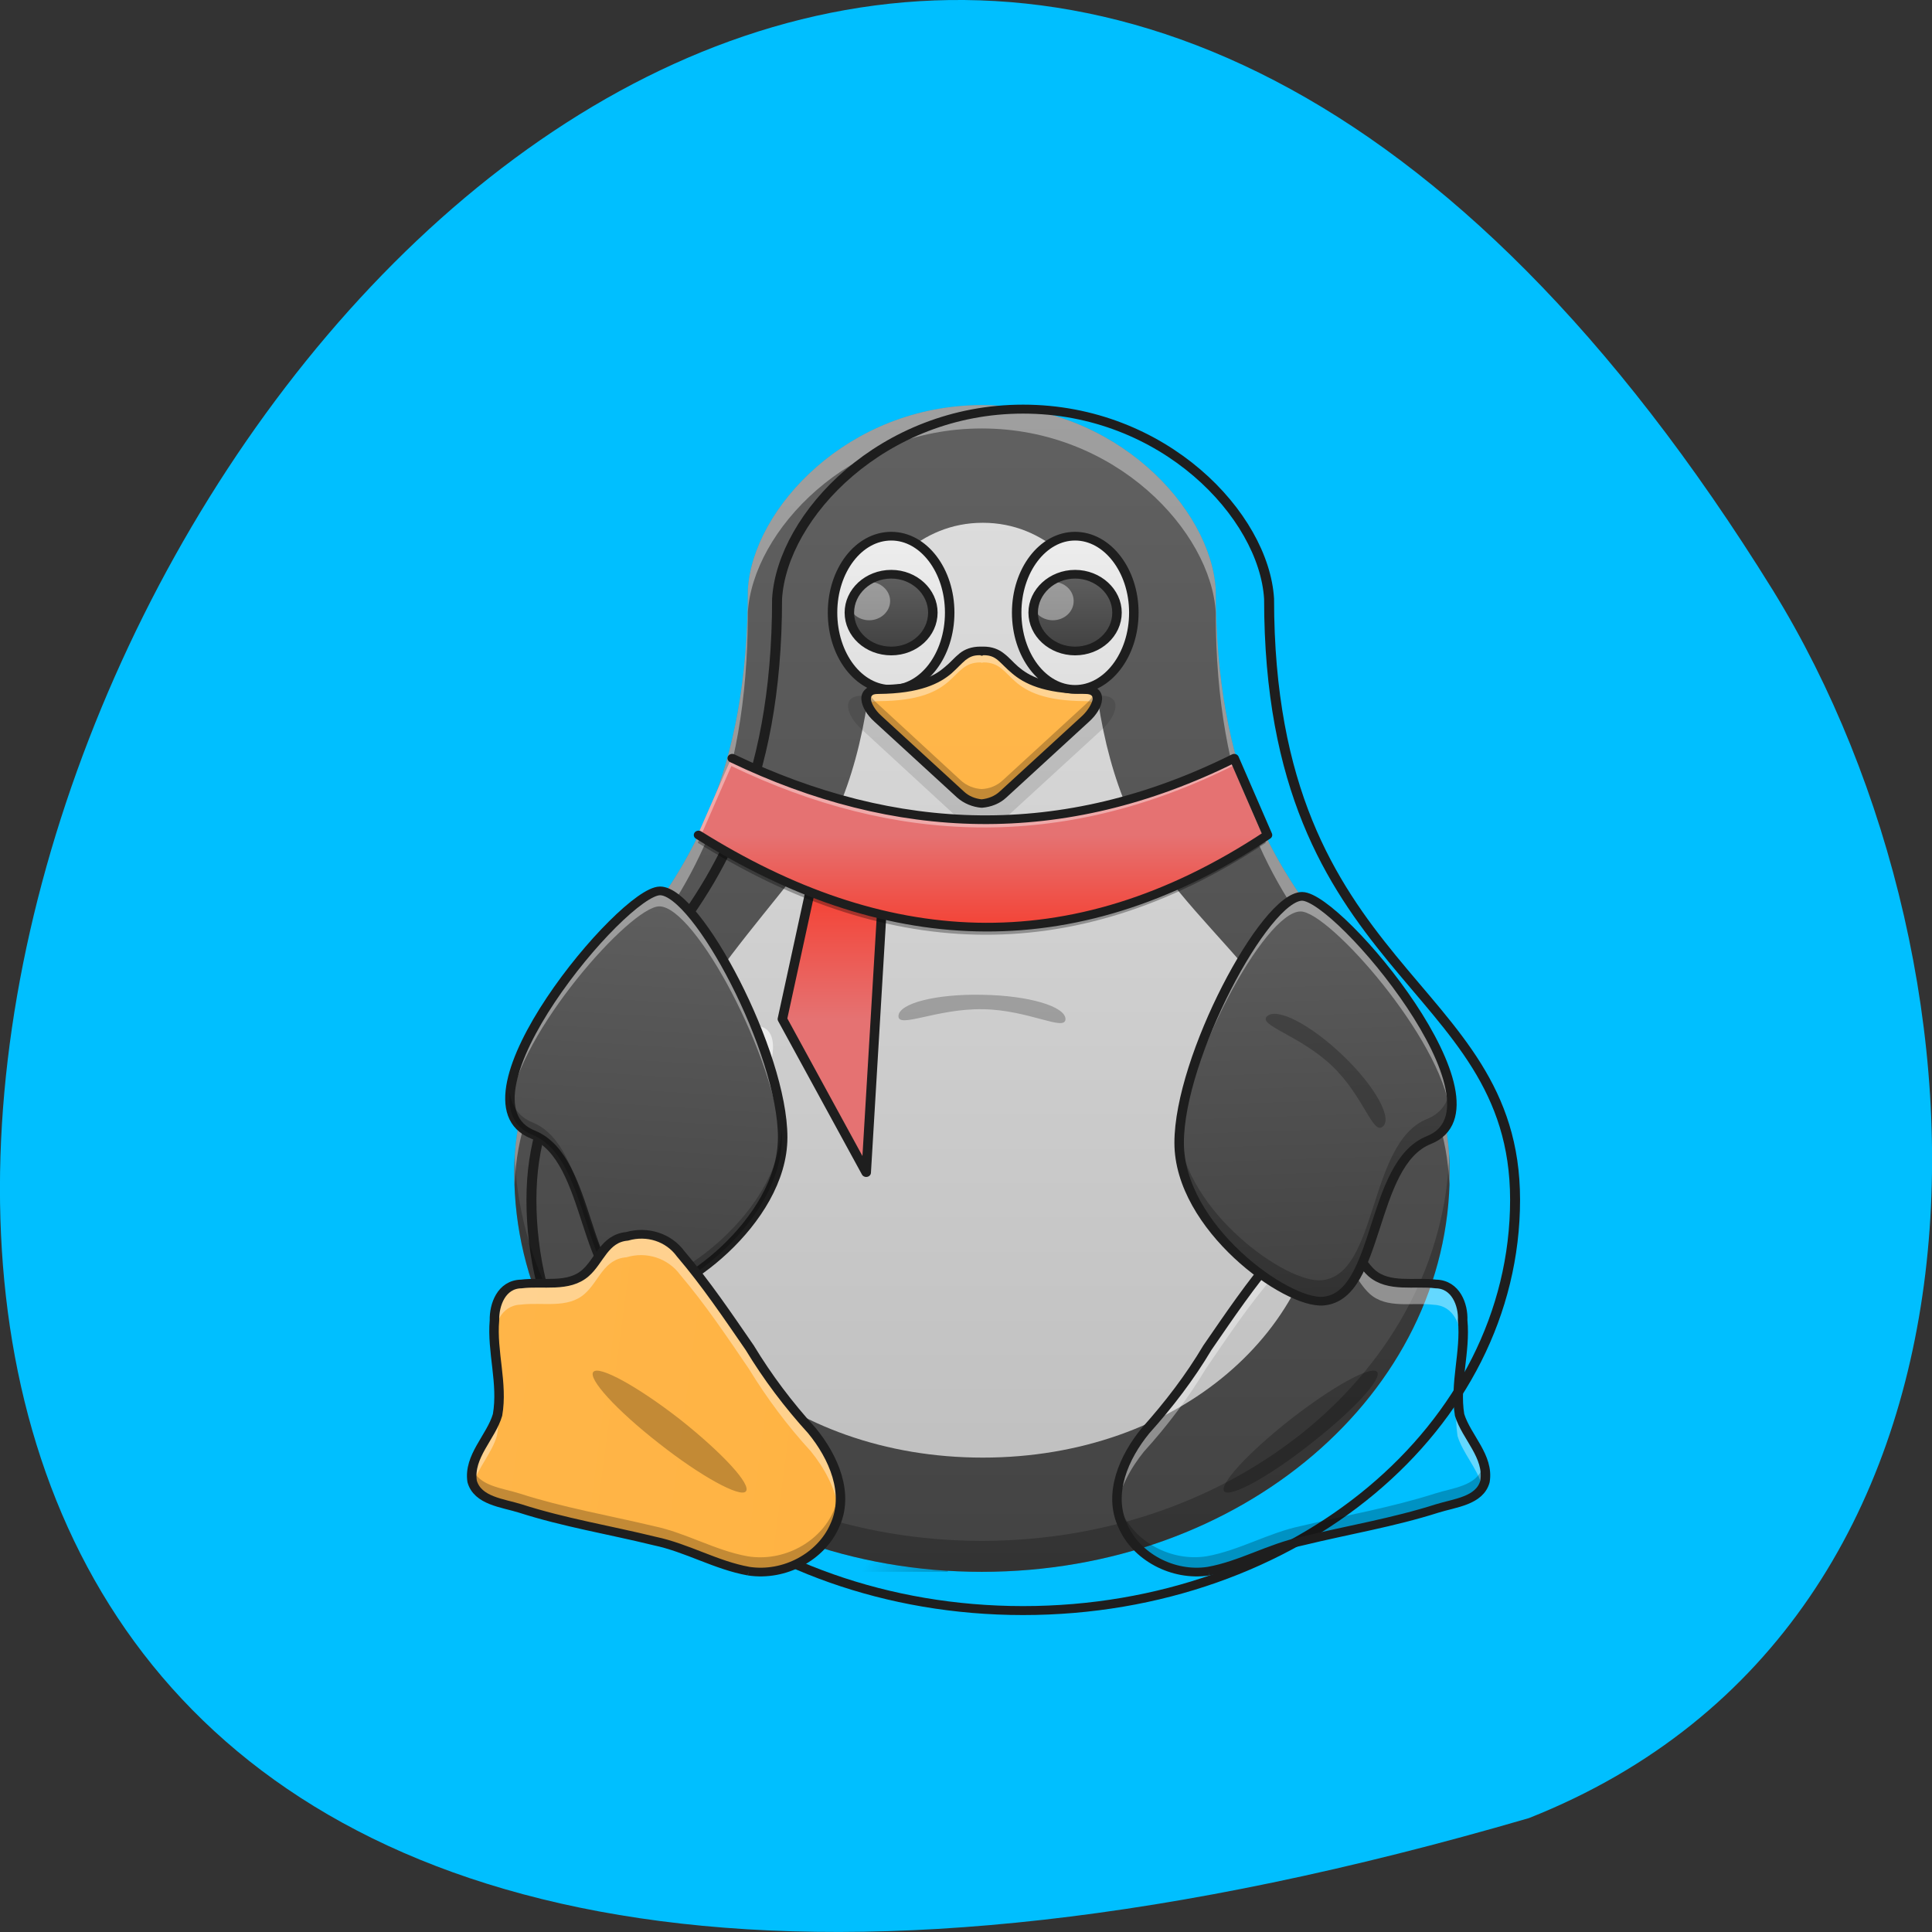 <svg xmlns="http://www.w3.org/2000/svg" viewBox="0 0 22 22" xmlns:xlink="http://www.w3.org/1999/xlink"><rect x="0" y="0" width="22" height="22" fill="#333333" stroke="none"/><defs><linearGradient id="8" gradientUnits="userSpaceOnUse" x1="377.97" y1="154.17" x2="372.68" y2="0.714" gradientTransform="matrix(0.036 0 0 0.033 1.411 9.657)" xlink:href="#1"/><linearGradient id="7" gradientUnits="userSpaceOnUse" y1="233.5" x2="0" y2="117.08" gradientTransform="matrix(0.036 0 0 0.033 2.051 10.186)" xlink:href="#5"/><linearGradient id="9" gradientUnits="userSpaceOnUse" y1="-78.71" x2="0" y2="-115.75" gradientTransform="matrix(0.051 0 0 0.047 0.679 11.562)" xlink:href="#3"/><linearGradient id="B" gradientUnits="userSpaceOnUse" y1="0.667" x2="0" y2="43"><stop stop-color="#f44336"/><stop offset="1" stop-color="#e57272"/></linearGradient><linearGradient id="A" gradientUnits="userSpaceOnUse" y1="-78.71" x2="0" y2="-115.75" gradientTransform="matrix(0.026 0 0 0.024 6.453 9.268)" xlink:href="#1"/><linearGradient id="6" gradientUnits="userSpaceOnUse" x1="383.26" y1="164.76" x2="372.68" y2="6.01" gradientTransform="matrix(-0.036 0 0 0.033 20.903 9.596)" xlink:href="#1"/><linearGradient id="C" gradientUnits="userSpaceOnUse" y1="11.25" x2="0" y2="-20.5" gradientTransform="matrix(0.036 0 0 0.033 2.051 10.186)" xlink:href="#B"/><linearGradient id="1" gradientUnits="userSpaceOnUse" y1="1695.12" x2="0" y2="175.12" gradientTransform="matrix(0.01 0 0 0.009 2.051 3.084)"><stop stop-color="#424242"/><stop offset="1" stop-color="#616161"/></linearGradient><linearGradient id="2" gradientUnits="userSpaceOnUse" y1="1695.12" x2="0" y2="175.12" gradientTransform="matrix(0.01 0 0 0.009 2.061 3.103)"><stop stop-color="#bcbcbc"/><stop offset="1" stop-color="#dfdfdf"/></linearGradient><linearGradient id="4" gradientUnits="userSpaceOnUse" y1="-78.71" x2="0" y2="-115.75" gradientTransform="matrix(0.026 0 0 0.024 4.361 9.268)" xlink:href="#1"/><linearGradient id="5" gradientUnits="userSpaceOnUse" x1="961.71" y1="1695.12" x2="960" y2="495.12" gradientTransform="matrix(0.01 0 0 0.009 2.035 3.084)"><stop stop-color="#ffa626"/><stop offset="1" stop-color="#ffb74c"/></linearGradient><linearGradient id="3" gradientUnits="userSpaceOnUse" y1="-78.71" x2="0" y2="-115.75" gradientTransform="matrix(0.051 0 0 0.047 -1.414 11.562)"><stop stop-color="#dfdfdf"/><stop offset="1" stop-color="#ededed"/></linearGradient><radialGradient id="0" gradientUnits="userSpaceOnUse" cx="450.91" cy="189.58" r="21.17" gradientTransform="matrix(0 -0.041 0.055 0 0.468 36.691)"><stop stop-color="#000" stop-opacity="0.314"/><stop offset="0.222" stop-color="#000" stop-opacity="0.275"/><stop offset="1" stop-color="#000" stop-opacity="0"/></radialGradient></defs><path d="m 17.41 20.703 c -32.773 9.559 -11.883 -37.66 2.781 -13.977 c 2.68 4.352 2.867 11.742 -2.781 13.977" fill="#00bfff"/><path d="m 10.793 17.898 h -1.039 v -0.699 h 1.039" fill="url(#0)"/><path d="m 11.18 4.613 c -1.52 0 -2.609 1.176 -2.664 2.098 c 0 4.195 -2.66 4.195 -2.66 6.645 c 0 2.516 2.375 4.543 5.324 4.543 c 2.953 0 5.328 -2.027 5.328 -4.543 c 0 -2.449 -2.664 -2.449 -2.664 -6.645 c -0.055 -0.922 -1.141 -2.098 -2.664 -2.098" fill="url(#1)"/><path d="m 11.18 4.613 c -1.52 0 -2.609 1.176 -2.664 2.098 c 0 4.195 -2.66 4.195 -2.66 6.645 c 0 0.043 0 0.09 0.004 0.137 c 0.086 -2.324 2.656 -2.395 2.656 -6.52 c 0.055 -0.922 1.145 -2.094 2.664 -2.094 c 1.523 0 2.609 1.172 2.664 2.094 c 0 4.125 2.57 4.195 2.66 6.52 c 0.004 -0.047 0.004 -0.094 0.004 -0.137 c 0 -2.449 -2.664 -2.449 -2.664 -6.645 c -0.055 -0.922 -1.141 -2.098 -2.664 -2.098" fill="#fff" fill-opacity="0.392"/><path d="m 959.88 174.98 c -159.78 0 -274.37 134.54 -280.12 240.02 c 0 480.04 -279.71 480.04 -279.71 760.28 c 0 287.84 249.73 519.82 559.84 519.82 c 310.52 0 560.25 -231.97 560.25 -519.82 c 0 -280.24 -280.12 -280.24 -280.12 -760.28 c -5.75 -105.48 -119.94 -240.02 -280.12 -240.02" transform="matrix(0.01 0 0 0.009 2.051 3.084)" fill="none" stroke="#1e1e1e" stroke-linejoin="round" stroke-linecap="round" stroke-width="11.339"/><path d="m 11.191 5.953 c -0.359 0 -0.656 0.137 -0.891 0.34 c -0.234 0.203 -0.336 0.488 -0.336 0.508 c -0.008 1.141 -0.195 2.01 -0.555 2.695 c -0.941 1.285 -2.09 2.285 -2.109 3.879 c 0.004 1.754 1.656 3.223 3.891 3.223 c 2.234 0 3.887 -1.469 3.887 -3.223 c 0.195 -1.828 -1.441 -2.633 -2.105 -3.879 c -0.359 -0.688 -0.547 -1.555 -0.555 -2.695 c -0.004 -0.02 -0.102 -0.305 -0.336 -0.508 c -0.234 -0.203 -0.531 -0.34 -0.891 -0.34" fill="url(#2)"/><path d="m 10.129 6.102 h 0.008 c 0.367 0 0.664 0.375 0.664 0.84 v 0.063 c 0 0.469 -0.297 0.844 -0.664 0.844 h -0.008 c -0.363 0 -0.66 -0.375 -0.66 -0.844 v -0.063 c 0 -0.465 0.297 -0.84 0.66 -0.84" fill="url(#3)"/><path d="m 10.137 6.535 c 0.262 0 0.473 0.199 0.473 0.438 c 0 0.242 -0.211 0.438 -0.473 0.438 c -0.266 0 -0.477 -0.195 -0.477 -0.438 c 0 -0.238 0.211 -0.438 0.477 -0.438" fill="url(#4)"/><path d="m 9.898 6.625 c 0.129 0 0.238 0.098 0.238 0.219 c 0 0.121 -0.109 0.219 -0.238 0.219 c -0.133 0 -0.238 -0.098 -0.238 -0.219 c 0 -0.121 0.105 -0.219 0.238 -0.219" fill="#fff" fill-opacity="0.392"/><path d="m 224.95 -123.65 c 10.215 0 18.475 11.826 18.475 26.372 c 0 14.664 -8.259 26.49 -18.475 26.49 c -10.324 0 -18.583 -11.826 -18.583 -26.49 c 0 -14.546 8.259 -26.372 18.583 -26.372" transform="matrix(0.036 0 0 0.033 2.051 10.186)" fill="none" stroke="#1e1e1e" stroke-linejoin="round" stroke-linecap="round" stroke-width="3"/><path d="m 16.504 13.14 c -0.086 2.453 -2.426 4.406 -5.324 4.406 c -2.895 0 -5.238 -1.953 -5.32 -4.406 c -0.004 0.07 -0.004 0.141 -0.004 0.215 c 0 2.516 2.375 4.543 5.324 4.543 c 2.953 0 5.328 -2.027 5.328 -4.543 c 0 -0.074 0 -0.145 -0.004 -0.215" fill-opacity="0.235"/><path d="m 11.164 7.41 c -0.363 0 -0.223 0.438 -1.16 0.441 c -0.211 0 -0.156 0.195 -0.008 0.332 l 0.941 0.863 c 0.066 0.063 0.156 0.098 0.242 0.102 c 0.09 -0.004 0.176 -0.039 0.242 -0.102 l 0.945 -0.863 c 0.148 -0.137 0.203 -0.332 -0.008 -0.332 c -0.941 -0.004 -0.797 -0.441 -1.16 -0.441 c -0.008 0.004 -0.012 0.004 -0.02 0.008 c -0.004 -0.004 -0.012 -0.004 -0.016 -0.008" fill="url(#5)"/><path d="m 8.707 11.707 c 0.18 0.102 0.098 0.516 -0.18 0.926 c -0.281 0.41 -0.648 0.66 -0.828 0.559 c -0.18 -0.105 -0.098 -0.52 0.18 -0.93 c 0.277 -0.406 0.648 -0.656 0.828 -0.555" fill="#ebebeb"/><path d="m 7.508 10.145 c -0.422 0 -2.41 2.391 -1.445 2.777 c 0.676 0.273 0.559 1.777 1.203 1.836 c 0.418 0.043 1.637 -0.836 1.637 -1.805 c 0 -0.969 -0.973 -2.809 -1.395 -2.809" fill="url(#6)"/><path d="m 7.508 10.145 c -0.355 0 -1.805 1.676 -1.699 2.449 c 0.09 -0.824 1.371 -2.273 1.699 -2.273 c 0.406 0 1.332 1.723 1.391 2.711 c 0.004 -0.027 0.004 -0.051 0.004 -0.078 c 0 -0.969 -0.973 -2.809 -1.395 -2.809" fill="#fff" fill-opacity="0.392"/><path d="m 155.55 -19.854 c -11.737 0 -67.05 72.37 -40.21 84.08 c 18.801 8.278 15.54 53.808 33.472 55.58 c 11.628 1.301 45.535 -25.307 45.535 -54.635 c 0 -29.328 -27.06 -85.03 -38.797 -85.03" transform="matrix(0.036 0 0 0.033 1.916 10.8)" fill="none" stroke="#1e1e1e" stroke-linejoin="round" stroke-linecap="round" stroke-width="3"/><path d="m 5.805 12.438 c -0.02 0.227 0.051 0.402 0.258 0.484 c 0.676 0.273 0.559 1.777 1.203 1.836 c 0.418 0.043 1.637 -0.836 1.637 -1.805 c 0 -0.027 0 -0.051 -0.004 -0.078 c -0.051 0.941 -1.227 1.781 -1.633 1.742 c -0.645 -0.059 -0.527 -1.566 -1.203 -1.836 c -0.16 -0.066 -0.238 -0.188 -0.258 -0.344" fill-opacity="0.235"/><g fill="url(#7)"><path d="m 8.516 17.898 c -0.371 -0.066 -0.699 -0.266 -1.07 -0.344 c -0.508 -0.125 -1.031 -0.211 -1.527 -0.371 c -0.199 -0.063 -0.484 -0.086 -0.547 -0.309 c -0.043 -0.285 0.215 -0.504 0.289 -0.758 c 0.063 -0.359 -0.066 -0.719 -0.035 -1.078 c -0.004 -0.176 0.078 -0.41 0.305 -0.414 c 0.246 -0.031 0.535 0.047 0.73 -0.125 c 0.16 -0.141 0.215 -0.395 0.473 -0.418 c 0.23 -0.066 0.473 0.012 0.609 0.199 c 0.289 0.34 0.535 0.707 0.785 1.07 c 0.203 0.336 0.438 0.648 0.707 0.945 c 0.246 0.301 0.43 0.719 0.258 1.086 c -0.152 0.348 -0.566 0.578 -0.977 0.516"/><path d="m 13.742 17.898 c 0.371 -0.066 0.699 -0.266 1.07 -0.344 c 0.512 -0.125 1.031 -0.211 1.531 -0.371 c 0.199 -0.063 0.484 -0.086 0.543 -0.309 c 0.047 -0.285 -0.211 -0.504 -0.289 -0.758 c -0.059 -0.359 0.07 -0.719 0.035 -1.078 c 0.008 -0.176 -0.078 -0.41 -0.305 -0.414 c -0.242 -0.031 -0.535 0.047 -0.73 -0.125 c -0.156 -0.141 -0.215 -0.395 -0.473 -0.418 c -0.227 -0.066 -0.473 0.012 -0.605 0.199 c -0.293 0.34 -0.539 0.707 -0.789 1.07 c -0.199 0.336 -0.438 0.648 -0.703 0.945 c -0.246 0.301 -0.43 0.719 -0.258 1.086 c 0.148 0.348 0.566 0.578 0.973 0.516"/></g><g fill="#fff" fill-opacity="0.392"><path d="m 7.309 14.06 c -0.059 0 -0.117 0.008 -0.176 0.023 c -0.258 0.023 -0.313 0.277 -0.473 0.418 c -0.195 0.172 -0.484 0.094 -0.73 0.125 c -0.227 0.004 -0.309 0.238 -0.305 0.414 c -0.008 0.082 -0.004 0.164 0 0.246 c 0 -0.004 0 -0.008 0 -0.016 c -0.004 -0.176 0.078 -0.406 0.305 -0.414 c 0.246 -0.031 0.535 0.051 0.73 -0.125 c 0.16 -0.141 0.215 -0.395 0.473 -0.414 c 0.23 -0.07 0.473 0.012 0.609 0.195 c 0.289 0.34 0.535 0.707 0.785 1.074 c 0.203 0.332 0.438 0.648 0.707 0.941 c 0.152 0.188 0.281 0.422 0.313 0.66 c 0.051 -0.316 -0.109 -0.645 -0.313 -0.891 c -0.27 -0.297 -0.504 -0.609 -0.707 -0.945 c -0.25 -0.363 -0.496 -0.73 -0.785 -1.07 c -0.102 -0.141 -0.262 -0.219 -0.434 -0.223 m -1.637 1.953 c 0 0.035 -0.004 0.07 -0.012 0.105 c -0.074 0.254 -0.332 0.473 -0.289 0.758 c 0.004 0.012 0.008 0.023 0.016 0.035 c 0.055 -0.195 0.219 -0.367 0.273 -0.563 c 0.02 -0.109 0.02 -0.223 0.012 -0.336"/><path d="m 14.953 14.06 c -0.172 0.004 -0.336 0.082 -0.434 0.223 c -0.293 0.34 -0.539 0.707 -0.789 1.07 c -0.199 0.336 -0.438 0.648 -0.703 0.945 c -0.203 0.246 -0.363 0.574 -0.316 0.891 c 0.035 -0.238 0.164 -0.473 0.316 -0.66 c 0.266 -0.293 0.504 -0.609 0.703 -0.941 c 0.25 -0.367 0.496 -0.734 0.789 -1.074 c 0.133 -0.184 0.379 -0.266 0.605 -0.195 c 0.258 0.02 0.316 0.273 0.473 0.414 c 0.195 0.176 0.488 0.094 0.73 0.125 c 0.227 0.008 0.313 0.238 0.305 0.414 c 0 0.008 0 0.012 0.004 0.016 c 0.004 -0.082 0.004 -0.164 -0.004 -0.246 c 0.008 -0.176 -0.078 -0.41 -0.305 -0.414 c -0.242 -0.031 -0.535 0.047 -0.73 -0.125 c -0.156 -0.141 -0.215 -0.395 -0.473 -0.418 c -0.055 -0.016 -0.113 -0.023 -0.172 -0.023 m 1.633 1.953 c -0.008 0.113 -0.004 0.227 0.012 0.336 c 0.059 0.195 0.223 0.367 0.277 0.563 c 0.004 -0.012 0.008 -0.023 0.012 -0.035 c 0.047 -0.285 -0.211 -0.504 -0.289 -0.758 c -0.004 -0.035 -0.008 -0.07 -0.012 -0.105"/></g><g fill-opacity="0.235"><path d="m 5.621 15.08 c -0.012 0.242 0.043 0.488 0.055 0.73 c 0.012 -0.246 -0.039 -0.488 -0.055 -0.73 m -0.246 1.629 c -0.008 0.055 -0.012 0.105 -0.004 0.164 c 0.063 0.223 0.348 0.246 0.547 0.309 c 0.496 0.16 1.02 0.246 1.527 0.371 c 0.371 0.078 0.699 0.277 1.07 0.344 c 0.41 0.063 0.824 -0.168 0.977 -0.516 c 0.059 -0.129 0.074 -0.266 0.063 -0.398 c -0.012 0.074 -0.031 0.148 -0.063 0.223 c -0.152 0.352 -0.566 0.582 -0.977 0.516 c -0.371 -0.066 -0.699 -0.266 -1.07 -0.344 c -0.508 -0.121 -1.031 -0.211 -1.527 -0.371 c -0.195 -0.063 -0.473 -0.082 -0.543 -0.297"/><path d="m 16.637 15.08 c -0.012 0.242 -0.066 0.484 -0.051 0.73 c 0.012 -0.242 0.066 -0.488 0.051 -0.73 m 0.246 1.629 c -0.07 0.215 -0.344 0.234 -0.539 0.297 c -0.5 0.16 -1.02 0.25 -1.531 0.371 c -0.371 0.078 -0.699 0.277 -1.07 0.344 c -0.406 0.066 -0.824 -0.164 -0.973 -0.516 c -0.035 -0.074 -0.055 -0.148 -0.063 -0.223 c -0.016 0.133 0.004 0.27 0.063 0.398 c 0.148 0.348 0.566 0.578 0.973 0.516 c 0.371 -0.066 0.699 -0.266 1.07 -0.344 c 0.512 -0.125 1.031 -0.211 1.531 -0.371 c 0.199 -0.063 0.484 -0.086 0.543 -0.309 c 0.008 -0.059 0.008 -0.109 -0.004 -0.164"/></g><g fill="none" stroke="#1e1e1e" stroke-width="3" transform="matrix(0.036 0 0 0.033 2.051 10.186)"><path d="m 179.85 233.49 c -10.324 -2.01 -19.453 -8.04 -29.777 -10.407 c -14.13 -3.784 -28.69 -6.386 -42.492 -11.235 c -5.542 -1.892 -13.476 -2.602 -15.214 -9.342 c -1.195 -8.633 5.977 -15.255 8.04 -22.942 c 1.739 -10.88 -1.847 -21.76 -0.978 -32.639 c -0.109 -5.322 2.173 -12.417 8.477 -12.535 c 6.846 -0.946 14.888 1.419 20.322 -3.784 c 4.456 -4.257 5.977 -11.944 13.15 -12.654 c 6.412 -2.01 13.15 0.355 16.953 6.03 c 8.04 10.288 14.888 21.405 21.844 32.403 c 5.651 10.17 12.172 19.631 19.67 28.619 c 6.846 9.106 11.954 21.76 7.173 32.876 c -4.238 10.525 -15.758 17.502 -27.17 15.61"/><path d="m 325.26 233.49 c 10.324 -2.01 19.453 -8.04 29.777 -10.407 c 14.236 -3.784 28.69 -6.386 42.6 -11.235 c 5.542 -1.892 13.476 -2.602 15.11 -9.342 c 1.304 -8.633 -5.868 -15.255 -8.04 -22.942 c -1.63 -10.88 1.956 -21.76 0.978 -32.639 c 0.217 -5.322 -2.173 -12.417 -8.477 -12.535 c -6.738 -0.946 -14.888 1.419 -20.322 -3.784 c -4.347 -4.257 -5.977 -11.944 -13.15 -12.654 c -6.303 -2.01 -13.15 0.355 -16.845 6.03 c -8.151 10.288 -14.997 21.405 -21.952 32.403 c -5.542 10.17 -12.172 19.631 -19.561 28.619 c -6.846 9.106 -11.954 21.76 -7.173 32.876 c 4.13 10.525 15.758 17.502 27.06 15.61"/></g><g fill-opacity="0.235"><path d="m 6.758 15.621 c 0.066 -0.074 0.512 0.172 0.992 0.547 c 0.477 0.379 0.813 0.742 0.742 0.816 c -0.066 0.07 -0.512 -0.172 -0.992 -0.551 c -0.48 -0.375 -0.813 -0.738 -0.742 -0.813"/><path d="m 15.68 15.621 c -0.07 -0.074 -0.512 0.172 -0.992 0.547 c -0.48 0.379 -0.813 0.742 -0.746 0.816 c 0.07 0.07 0.516 -0.172 0.992 -0.551 c 0.48 -0.375 0.813 -0.738 0.746 -0.813"/></g><path d="m 14.809 10.207 c 0.418 0 2.406 2.391 1.441 2.777 c -0.676 0.27 -0.555 1.777 -1.199 1.836 c -0.418 0.039 -1.641 -0.84 -1.641 -1.805 c 0 -0.973 0.977 -2.809 1.398 -2.809" fill="url(#8)"/><path d="m 14.809 10.207 c -0.422 0 -1.398 1.836 -1.398 2.809 c 0 0.023 0.004 0.051 0.004 0.078 c 0.059 -0.988 0.984 -2.715 1.395 -2.715 c 0.324 0 1.605 1.453 1.699 2.277 c 0.105 -0.773 -1.348 -2.449 -1.699 -2.449" fill="#fff" fill-opacity="0.392"/><path d="m 16.5 12.441 c -0.023 0.137 -0.105 0.242 -0.25 0.301 c -0.676 0.27 -0.555 1.777 -1.199 1.836 c -0.402 0.039 -1.547 -0.773 -1.633 -1.695 c -0.004 0.043 -0.008 0.09 -0.008 0.133 c 0 0.965 1.223 1.844 1.641 1.805 c 0.645 -0.059 0.523 -1.566 1.199 -1.836 c 0.227 -0.09 0.289 -0.289 0.25 -0.543" fill-opacity="0.235"/><path d="m 349.3 11.306 c 11.628 0 66.944 72.37 40.1 84.08 c -18.801 8.16 -15.432 53.808 -33.363 55.58 c -11.628 1.183 -45.643 -25.426 -45.643 -54.635 c 0 -29.446 27.17 -85.03 38.905 -85.03" transform="matrix(0.036 0 0 0.033 2.253 9.834)" fill="none" stroke="#1e1e1e" stroke-linejoin="round" stroke-linecap="round" stroke-width="3"/><path d="m 15.746 12.828 c -0.113 0.102 -0.215 -0.344 -0.578 -0.691 c -0.367 -0.348 -0.855 -0.465 -0.738 -0.566 c 0.113 -0.102 0.496 0.098 0.863 0.449 c 0.363 0.348 0.566 0.711 0.453 0.809" fill-opacity="0.235"/><path d="m 11.16 7.41 c -0.242 0 -0.289 0.172 -0.5 0.316 c 0.242 -0.129 0.266 -0.313 0.5 -0.316 m 0.039 0 c 0.234 0.004 0.258 0.188 0.504 0.316 c -0.211 -0.145 -0.258 -0.316 -0.504 -0.316 m -1.336 0.512 c -0.016 0 -0.031 0 -0.047 0 c -0.242 0 -0.18 0.223 -0.004 0.383 l 1.086 1 c 0.082 0.07 0.18 0.109 0.281 0.117 c 0.102 -0.008 0.203 -0.047 0.281 -0.117 l 1.09 -1 c 0.172 -0.16 0.234 -0.383 -0.008 -0.383 c -0.016 0 -0.027 0 -0.043 0 c 0.023 0.066 -0.031 0.18 -0.129 0.266 l -0.945 0.867 c -0.07 0.066 -0.156 0.098 -0.246 0.105 c -0.086 -0.008 -0.176 -0.039 -0.242 -0.105 l -0.949 -0.867 c -0.094 -0.086 -0.152 -0.199 -0.125 -0.266" fill-opacity="0.118"/><path d="m 11.164 7.41 c -0.363 0 -0.223 0.438 -1.16 0.441 c -0.137 0 -0.164 0.082 -0.121 0.176 c 0.02 -0.027 0.059 -0.043 0.121 -0.043 c 0.938 -0.004 0.797 -0.441 1.16 -0.441 c 0.004 0 0.012 0.004 0.016 0.004 c 0.008 0 0.012 -0.004 0.02 -0.004 c 0.363 0 0.219 0.438 1.16 0.441 c 0.063 0 0.102 0.016 0.121 0.043 c 0.039 -0.094 0.016 -0.176 -0.121 -0.176 c -0.941 -0.004 -0.797 -0.441 -1.16 -0.441 c -0.008 0.004 -0.012 0.004 -0.02 0.008 c -0.004 -0.004 -0.012 -0.004 -0.016 -0.008" fill="#fff" fill-opacity="0.392"/><path d="m 9.891 7.887 c -0.066 0.059 -0.008 0.191 0.105 0.297 l 0.941 0.863 c 0.066 0.063 0.156 0.098 0.242 0.102 c 0.09 -0.004 0.176 -0.039 0.242 -0.102 l 0.945 -0.863 c 0.109 -0.105 0.168 -0.238 0.102 -0.297 c -0.023 0.043 -0.059 0.09 -0.102 0.129 l -0.945 0.867 c -0.066 0.063 -0.152 0.098 -0.242 0.102 c -0.086 -0.004 -0.176 -0.039 -0.242 -0.102 l -0.941 -0.867 c -0.047 -0.039 -0.082 -0.086 -0.105 -0.129" fill-opacity="0.235"/><path d="m 11.164 7.363 c -0.102 0 -0.18 0.031 -0.238 0.078 c -0.059 0.047 -0.102 0.102 -0.164 0.152 c -0.117 0.102 -0.297 0.207 -0.762 0.207 c -0.059 0 -0.113 0.016 -0.148 0.051 c -0.035 0.031 -0.047 0.078 -0.043 0.117 c 0.008 0.086 0.066 0.176 0.148 0.25 l 0.941 0.863 c 0.078 0.07 0.18 0.109 0.277 0.117 c 0.004 0 0.008 0 0.008 0 c 0.102 -0.008 0.203 -0.047 0.277 -0.117 l 0.941 -0.863 c 0.082 -0.074 0.141 -0.164 0.148 -0.25 c 0.004 -0.039 -0.008 -0.086 -0.043 -0.117 c -0.035 -0.035 -0.086 -0.051 -0.148 -0.051 c -0.461 0 -0.641 -0.105 -0.762 -0.207 c -0.059 -0.051 -0.102 -0.105 -0.164 -0.152 c -0.059 -0.047 -0.133 -0.078 -0.234 -0.078 c -0.008 0 -0.012 0 -0.02 0 c -0.004 0 -0.012 0 -0.016 0 m -0.008 0.098 c 0.004 0 0.004 0 0.008 0 c 0.012 0.008 0.023 0.008 0.035 0 c 0 0 0.004 0 0.004 0 c 0.074 0 0.117 0.02 0.16 0.055 c 0.047 0.039 0.094 0.094 0.164 0.152 c 0.133 0.113 0.352 0.23 0.832 0.234 c 0.043 0 0.063 0.008 0.074 0.02 c 0.008 0.008 0.012 0.02 0.012 0.039 c -0.008 0.047 -0.051 0.125 -0.117 0.188 l -0.941 0.863 c -0.059 0.055 -0.133 0.082 -0.207 0.09 c -0.074 -0.008 -0.145 -0.035 -0.203 -0.09 l -0.941 -0.863 c -0.07 -0.063 -0.113 -0.141 -0.117 -0.188 c 0 -0.02 0.004 -0.031 0.012 -0.039 c 0.008 -0.012 0.027 -0.02 0.074 -0.02 c 0.477 -0.004 0.699 -0.121 0.832 -0.234 c 0.066 -0.059 0.113 -0.113 0.16 -0.152 c 0.047 -0.035 0.086 -0.055 0.16 -0.055" fill="#1e1e1e"/><path d="m 12.133 11.605 c -0.004 0.145 -0.418 -0.105 -0.941 -0.113 c -0.527 -0.008 -0.965 0.223 -0.961 0.078 c 0.004 -0.145 0.43 -0.254 0.957 -0.242 c 0.527 0.008 0.945 0.133 0.945 0.277" fill-opacity="0.235"/><path d="m 224.95 -110.52 c 7.281 0 13.15 6.03 13.15 13.245 c 0 7.332 -5.868 13.245 -13.15 13.245 c -7.39 0 -13.258 -5.913 -13.258 -13.245 c 0 -7.214 5.868 -13.245 13.258 -13.245" transform="matrix(0.036 0 0 0.033 2.051 10.186)" fill="none" stroke="#1e1e1e" stroke-linejoin="round" stroke-linecap="round" stroke-width="3"/><path d="m 12.223 6.102 h 0.008 c 0.367 0 0.664 0.375 0.664 0.84 v 0.063 c 0 0.469 -0.297 0.844 -0.664 0.844 h -0.008 c -0.363 0 -0.66 -0.375 -0.66 -0.844 v -0.063 c 0 -0.465 0.297 -0.84 0.66 -0.84" fill="url(#9)"/><path d="m 12.227 6.535 c 0.262 0 0.477 0.199 0.477 0.438 c 0 0.242 -0.215 0.438 -0.477 0.438 c -0.262 0 -0.477 -0.195 -0.477 -0.438 c 0 -0.238 0.215 -0.438 0.477 -0.438" fill="url(#A)"/><path d="m 11.988 6.625 c 0.133 0 0.238 0.098 0.238 0.219 c 0 0.121 -0.105 0.219 -0.238 0.219 c -0.129 0 -0.238 -0.098 -0.238 -0.219 c 0 -0.121 0.109 -0.219 0.238 -0.219" fill="#fff" fill-opacity="0.392"/><g stroke="#1e1e1e" stroke-linejoin="round" stroke-linecap="round" stroke-width="3" transform="matrix(0.036 0 0 0.033 2.051 10.186)"><g fill="none"><path d="m 283.09 -123.65 c 10.215 0 18.583 11.826 18.583 26.372 c 0 14.664 -8.368 26.49 -18.583 26.49 c -10.215 0 -18.475 -11.826 -18.475 -26.49 c 0 -14.546 8.259 -26.372 18.475 -26.372"/><path d="m 283.09 -110.52 c 7.281 0 13.258 6.03 13.258 13.245 c 0 7.332 -5.977 13.245 -13.258 13.245 c -7.281 0 -13.258 -5.913 -13.258 -13.245 c 0 -7.214 5.977 -13.245 13.258 -13.245"/></g><path d="m 201.04 -9.882 l -10.541 52.862 l 26.517 52.98 l 5.216 -95.32" fill="url(#B)"/></g><path d="m 8.328 8.633 c 1.855 0.891 3.75 0.977 5.707 0 l 0.379 0.875 c -2.258 1.5 -4.398 1.297 -6.469 0" fill="url(#C)"/><path d="m 8.328 8.633 l -0.383 0.875 c 0.012 0.008 0.023 0.012 0.031 0.02 l 0.352 -0.805 c 1.855 0.891 3.75 0.973 5.707 0 l 0.348 0.805 c 0.012 -0.004 0.023 -0.012 0.031 -0.02 l -0.379 -0.875 c -1.957 0.977 -3.852 0.891 -5.707 0" fill="#fff" fill-opacity="0.392"/><path d="m 7.977 9.527 l -0.031 0.07 c 2.07 1.293 4.211 1.496 6.469 0 l -0.031 -0.07 c -2.234 1.473 -4.355 1.273 -6.406 0" fill-opacity="0.314"/><path d="m 174.64 -47.02 c 51.62 26.963 104.33 29.565 158.77 0 l 10.541 26.49 c -62.814 45.41 -122.37 39.26 -179.97 0" transform="matrix(0.036 0 0 0.033 2.051 10.186)" fill="none" stroke="#1e1e1e" stroke-linejoin="round" stroke-linecap="round" stroke-width="3"/></svg>
